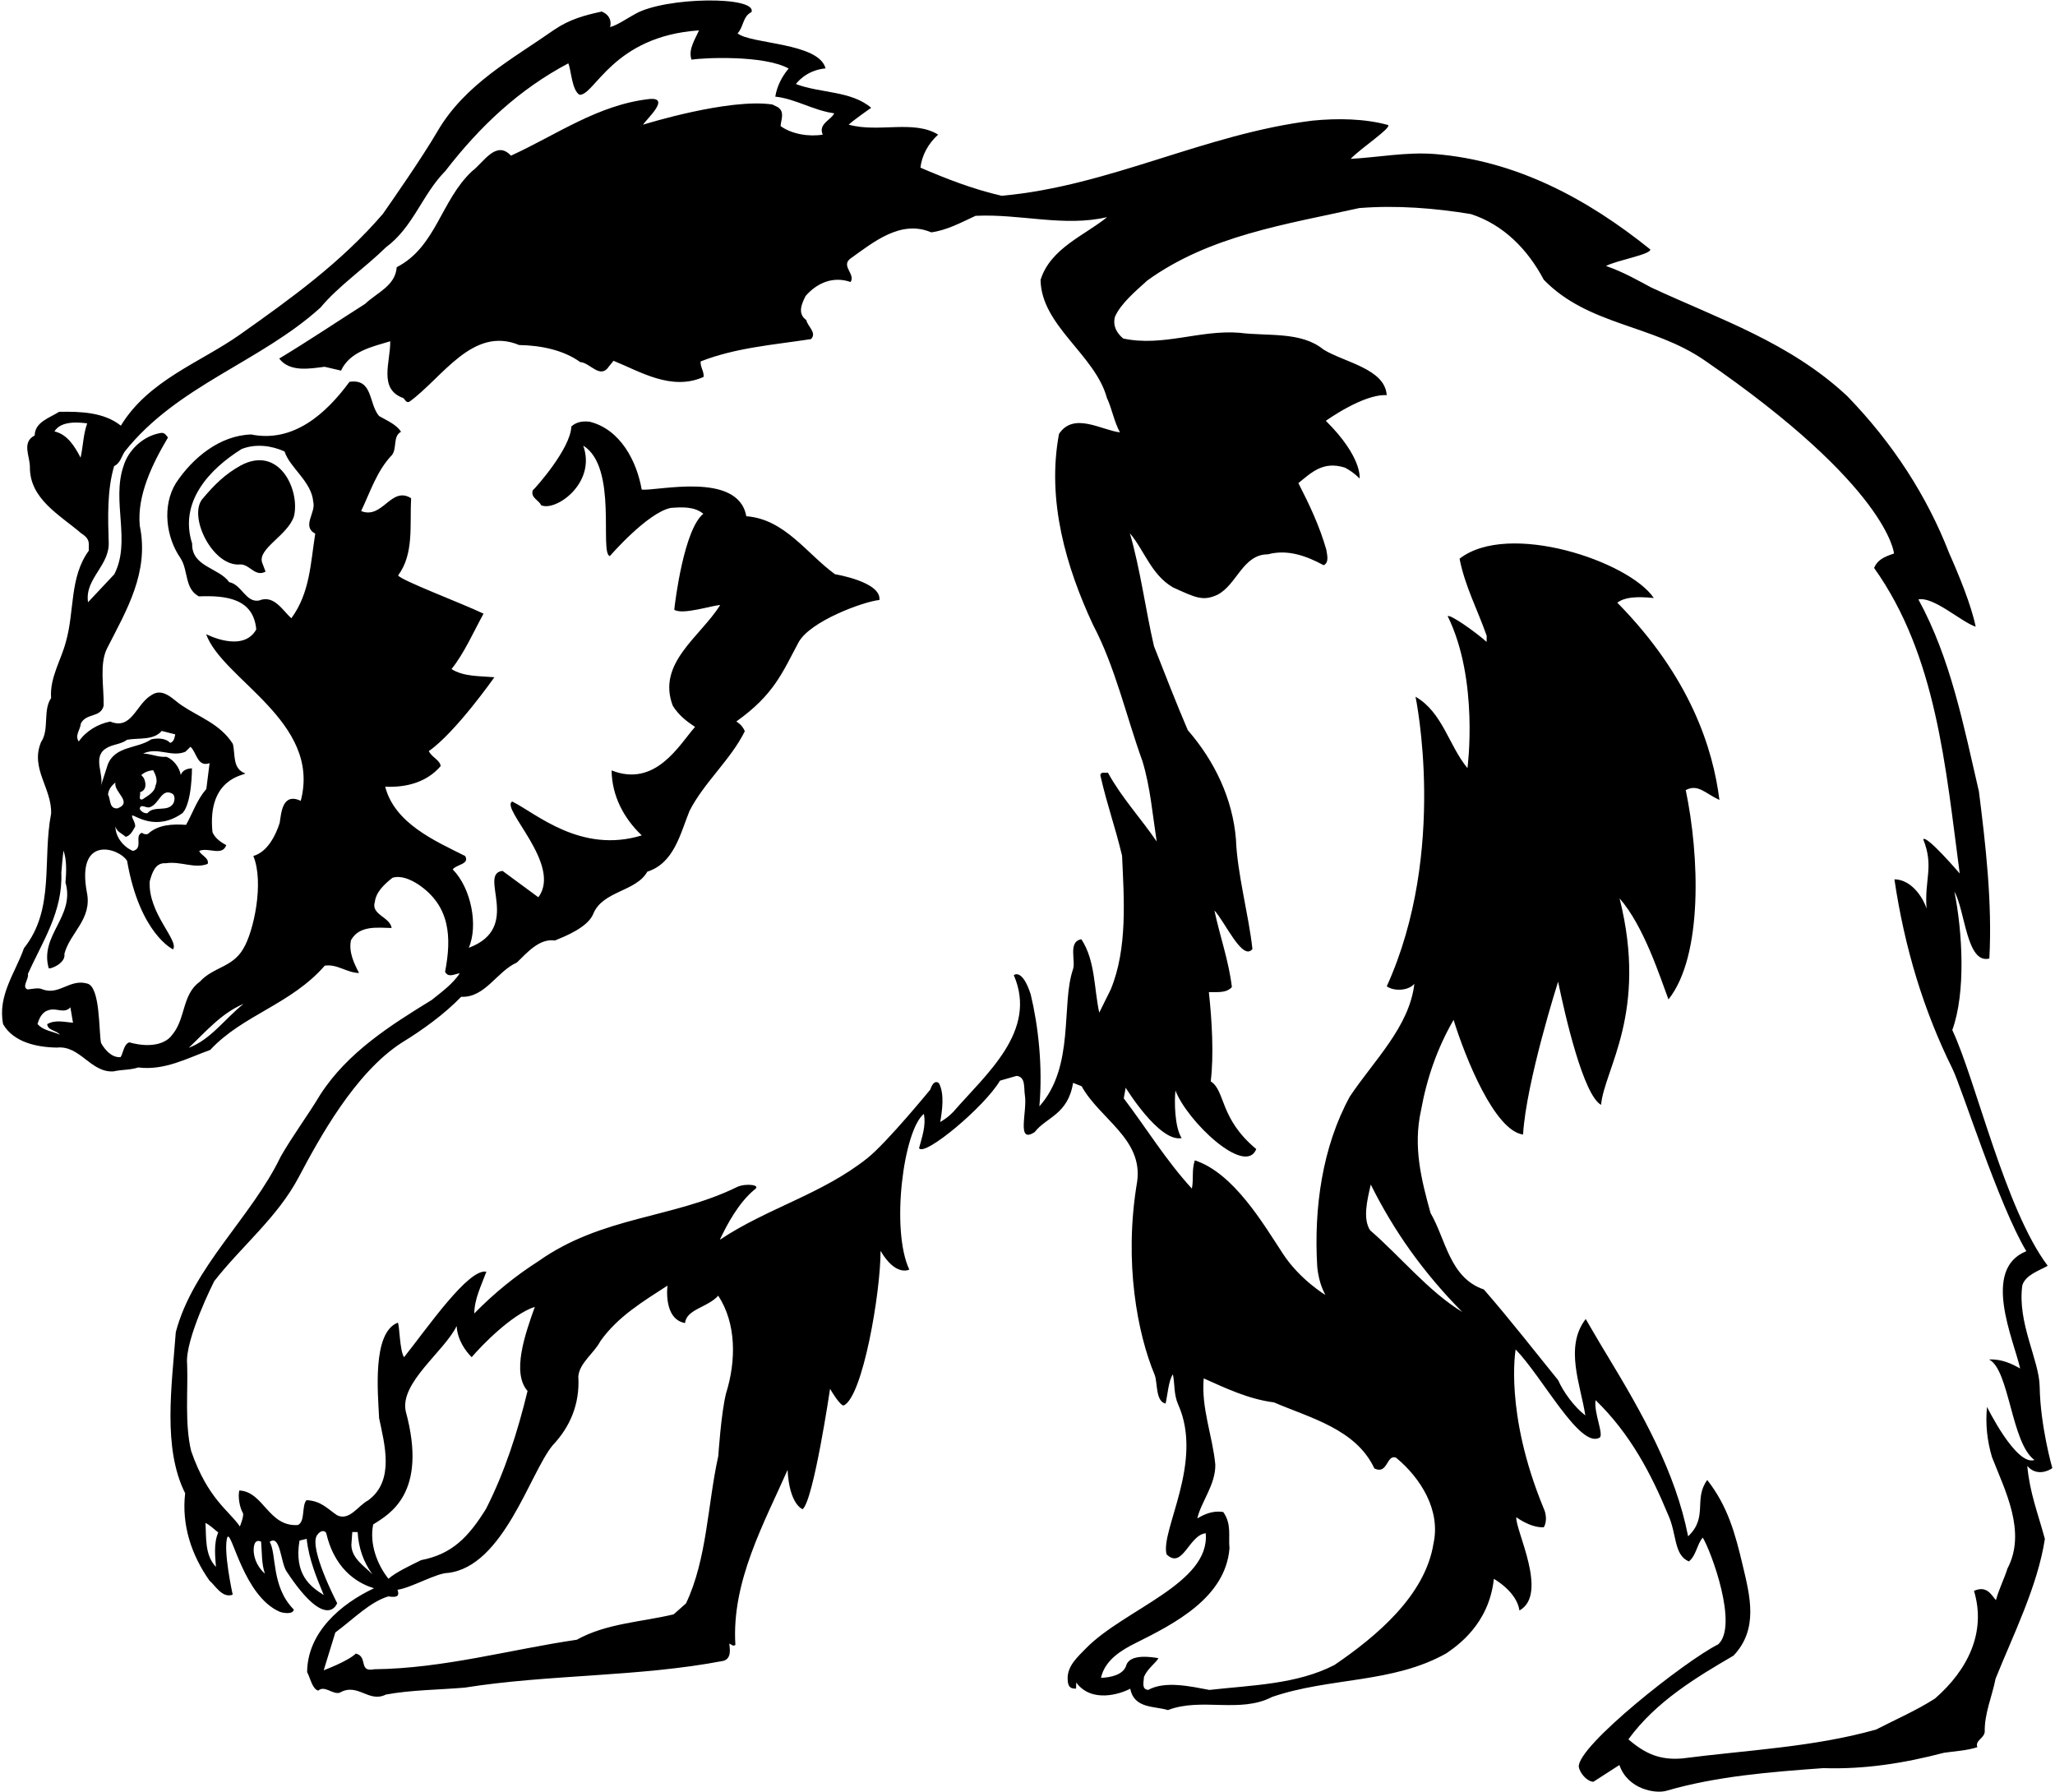 <?xml version="1.0" encoding="UTF-8"?>
<svg xmlns="http://www.w3.org/2000/svg" xmlns:xlink="http://www.w3.org/1999/xlink" width="523pt" height="456pt" viewBox="0 0 523 456" version="1.1">
<g id="surface1">
<path style=" stroke:none;fill-rule:nonzero;fill:rgb(0%,0%,0%);fill-opacity:1;" d="M 522.32 373.621 C 522.32 373.621 519.273 363.066 519.098 352.867 C 518.984 346.121 513.344 336.617 514.688 327.074 C 515.551 324.441 518.938 323.387 521.148 322.141 C 510.266 307.664 502.98 275.266 496.863 262.133 C 500.352 252.562 499.438 237.059 497.402 226.934 C 500.156 231.719 500.465 245.418 506.293 243.941 C 507.059 229.727 505.34 214.922 503.633 201.398 C 499.781 184.828 496.484 167.633 488.234 152.547 C 492.145 151.785 499.094 158.258 502.812 159.496 C 501.719 154.066 498.527 146.312 496.07 140.789 C 490.453 126.289 481.73 112.77 470.145 100.828 C 455.488 87.102 437.43 81.172 420.219 73.156 C 417.016 71.453 413.258 69.25 408.719 67.688 C 411.66 66.184 420.164 64.762 420.004 63.484 C 403.965 50.559 385.805 40.855 365.191 39.203 C 357.965 38.621 350.586 40.074 343.738 40.426 C 346.426 37.641 354.164 32.559 353.266 31.816 C 347.363 30.176 340.34 30.066 334.035 30.699 C 306.438 34.109 282.523 47.332 254.938 49.828 C 247.664 48.168 240.867 45.508 234.25 42.672 C 234.617 39.535 236.211 36.57 238.758 34.258 C 232.523 30.422 223.531 33.844 215.992 31.723 C 217.473 30.375 221.715 27.43 221.715 27.43 C 216.582 23.062 208.82 23.766 202.562 21.391 C 202.562 21.391 204.977 17.875 210.102 17.402 C 208.395 10.809 191.066 11.266 187.711 8.484 C 189.285 6.867 188.961 4.219 191.258 3.066 C 192.664 -1.047 169.406 -0.82 161.699 3.527 C 159.586 4.68 157.188 6.375 155.262 6.895 C 155.262 6.895 156.184 4.195 153.133 2.938 C 148.832 3.879 145.012 4.879 141.023 7.59 C 130.328 15.086 118.375 21.379 111.348 33.402 C 107.227 40.453 99.867 50.938 97.438 54.441 C 86.758 66.867 73.898 76.074 61.031 85.172 C 51.078 92.203 37.777 96.762 30.758 108.328 C 26.434 104.891 20.508 104.707 15.031 104.805 C 12.727 106.32 8.883 107.355 8.828 110.82 C 5.426 112.594 7.652 116.094 7.609 118.922 C 7.578 127.039 15.27 131.078 20.668 135.723 C 23.262 137.348 22.449 138.578 22.609 140.129 C 17.672 146.895 19 155.488 16.781 163.301 C 15.523 168.113 12.629 172.449 13.004 177.652 C 10.859 180.812 12.609 185.672 10.461 188.832 C 7.625 195.539 13.203 200.551 13.012 207.023 C 10.73 218.938 14.008 231.391 6.102 241.305 C 3.906 247.562 -0.648 253.332 0.789 260.652 C 3.457 265.254 9.363 266.527 14.469 266.605 C 20.41 265.969 23.039 273.031 28.879 272.664 C 31.168 272.152 32.988 272.363 35.191 271.664 C 41.926 272.5 47.629 269.305 53.5 267.203 C 61.754 258.301 74.016 255.66 82.652 245.758 C 85.762 245.258 88.277 247.578 91.379 247.625 C 90.051 245.051 88.723 242.297 89.316 239.293 C 91.473 235.406 96.117 236.113 99.672 236.168 C 99.258 233.336 94.344 232.805 95.395 229.535 C 95.707 226.988 97.836 225.012 99.867 223.402 C 102.066 222.707 104.512 223.84 106.41 225.055 C 114.625 230.559 114.957 238.594 113.273 247.32 C 114.16 249.07 116.098 247.641 117.008 247.742 C 115.051 250.543 112.559 252.328 109.883 254.477 C 99.477 260.883 88.516 267.738 81.512 278.578 C 78.328 283.91 74.512 288.961 71.418 294.387 C 63.973 309.867 49.098 322.41 44.738 339.035 C 43.707 352.883 41.367 368.535 47.121 380.027 C 46.176 388.129 48.754 395.793 53.305 402.25 C 54.836 403.551 56.562 406.805 59.223 405.84 C 59.223 405.84 56.664 394.219 57.898 391.137 C 59.055 389.742 62.02 406.16 71.16 410.176 C 72.156 410.559 74.574 410.902 74.777 409.629 C 68.973 403.766 70.457 395.559 68.641 392.395 C 71.367 390.426 71.398 397.59 72.914 399.895 C 83.223 415.508 85.809 407.996 85.809 407.996 C 85.809 407.996 78.438 393.848 80.715 390.656 C 81.824 389.098 82.996 389.629 83.094 390.426 C 85.504 400.461 92.23 403.309 95.184 404.203 C 86.73 408.176 78.23 415.434 78.164 425.559 C 78.879 426.758 79.445 429.863 80.988 430.25 C 82.652 428.816 84.621 431.309 86.453 430.789 C 91.055 428.125 93.801 433.469 98.211 431.258 C 104.523 430.078 111.953 430.035 118.258 429.496 C 139.652 426.082 162.77 426.805 184.176 422.664 C 186.164 422.004 185.77 419.77 185.609 418.305 C 186.066 418.406 186.602 419.145 187.156 418.605 C 186.129 402.535 194.496 387.57 200.445 374.074 C 200.871 382.902 204.258 384.086 204.258 384.086 C 207.027 381.992 211.254 353.441 211.254 353.441 C 211.43 353.809 213.809 357.766 214.719 357.688 C 219.566 355.543 224.129 328.867 224.102 318.34 C 228.004 324.992 231.418 323.102 231.418 323.102 C 226.637 312.906 229.953 287.602 235.125 283.484 C 235.719 286.594 234.617 289.422 233.898 292.219 C 235.301 294.438 250.574 281.672 254.5 275.023 L 258.715 273.812 C 261.086 274.027 260.535 276.91 260.828 278.676 C 261.52 282.812 258.555 291.246 263.332 288.109 C 266.215 284.324 271.781 283.723 273.102 275.582 L 275.277 276.438 C 279.891 284.809 290.941 289.809 289.406 300.73 C 285.914 321.344 289.562 339.582 293.852 349.871 C 294.656 351.797 294.008 356.621 296.641 357.207 C 297.129 355.207 297.391 351.293 298.508 349.762 C 299.016 352.23 298.695 354.859 299.848 357.441 C 306.438 372.188 295.266 389.516 296.895 395.574 C 300.965 399.547 302.559 390.656 306.855 390.203 C 308.031 402.969 286.219 409.496 276.398 419.473 C 274.289 421.664 271.586 423.957 271.719 427.336 C 271.781 429.301 272.41 429.809 273.867 429.738 L 273.895 428.191 C 277.82 433.52 285.16 431.098 287.641 429.77 C 288.652 434.887 293.789 434.148 297.242 435.207 C 305.754 431.922 315.547 436.125 323.73 431.871 C 338.492 426.809 354.398 428.48 368.109 420.758 C 370.73 418.926 378.938 413.457 380.191 401.816 C 380.191 401.816 386.008 405.02 386.703 409.859 C 394.215 405.703 385.551 389.285 385.906 386.121 C 385.906 386.121 389.426 388.832 392.891 388.691 C 393.531 387.691 393.758 385.641 392.785 383.676 C 382.816 359.418 385.738 343.434 385.738 343.434 C 392.621 350.527 401.969 368.539 407.023 365.922 C 408.352 365.348 405.57 359.605 406.078 356.332 C 414.977 364.949 420.289 375.246 424.512 385.438 C 426.82 390.426 425.906 395.672 429.801 397.375 C 431.648 396.035 431.973 392.758 433.359 391.32 C 435.496 394.816 442.477 413.715 437.297 418.469 C 428.934 422.629 401.281 444.465 401.809 449.68 C 402.059 451.145 403.77 453.344 405.504 453.461 L 412.137 449.188 C 414.277 455.406 421.348 456.547 424.074 455.754 C 436.934 452.016 450.598 450.961 464.023 449.98 C 474.508 450.324 484.562 448.742 494.73 446.074 C 497.562 445.66 500.574 445.523 503.234 444.652 C 502.621 442.91 504.906 442.488 505.117 440.758 C 505.008 436.105 506.988 431.758 507.879 427.211 C 512.242 416.332 518.594 403.66 520.422 391.648 C 518.609 384.961 516.57 379.918 515.945 373.066 C 518.137 375.68 521.211 374.469 522.32 373.621 Z M 20.508 116.473 C 19.09 113.715 17.133 110.492 13.859 109.805 C 15.453 107.094 19.824 107.434 22.191 107.742 C 21.145 110.738 21.195 113.383 20.508 116.473 Z M 12.008 260.641 C 12.164 262.285 14.266 262.133 15.25 263.336 C 13.348 262.395 11.07 262.359 9.547 260.602 C 10.121 258.695 10.969 257.156 13.16 256.918 C 14.715 256.758 16.609 257.883 17.91 256.352 L 18.582 260.285 C 16.215 260.066 14.031 259.484 12.008 260.641 Z M 48.035 266.664 C 52.477 262.445 56.379 257.852 61.98 255.477 C 57.176 259.324 53.633 264.562 48.035 266.664 Z M 80.23 135.812 C 79.02 143.363 78.906 150.844 74.152 157.336 C 71.992 155.48 69.777 151.25 65.922 152.832 C 62.539 153.418 61.516 148.754 58.332 148.156 C 55.742 144.469 48.723 144.27 48.906 138.344 C 45.508 127.801 53.207 119.438 61.496 114.273 C 65.074 112.867 69.082 113.387 72.43 114.898 C 73.648 118.93 79.336 122.574 79.715 127.688 C 80.492 130.434 76.699 133.934 80.23 135.812 Z M 54.953 398.754 C 52.078 395.789 52.516 391.234 52.297 387.586 C 53.473 388.148 54.461 389.168 55.543 390.004 C 54.312 392.812 54.805 396.379 54.953 398.754 Z M 64.82 392.867 C 65.312 391.672 66.453 392.359 66.453 392.359 C 66.684 395.102 66.547 398.02 67.422 400.492 C 64.469 397.855 64.227 394.305 64.82 392.867 Z M 82.391 405.922 C 78.957 403.773 74.789 400.688 76.223 392.074 L 78.047 391.625 C 78.605 396.836 80.543 401.426 82.391 405.922 Z M 89.426 393.168 L 89.656 389.891 L 91.023 389.91 C 91.238 393.836 92.461 397.504 94.781 400.641 C 92.625 398.508 89.465 396.543 89.426 393.168 Z M 94.977 387.965 C 98.957 385.41 108.988 380.168 103.262 359.176 C 101.691 351.895 113.094 343.914 116.219 337.461 C 116.438 341.145 118.562 343.914 120.047 345.398 C 122.441 342.547 130.266 334.48 136.113 332.586 C 133.613 339.582 130.191 349.387 134.262 353.996 C 131.73 364.445 128.473 374.613 123.68 384.023 C 119.281 391.074 115.141 395.523 107.184 397.043 C 104.43 398.406 100.551 400.23 98.871 401.797 C 95.918 398.102 93.992 392.781 94.977 387.965 Z M 184.785 354.586 C 183.52 359.586 182.809 370.52 182.809 370.52 C 180.062 382.973 179.957 396.742 174.586 408.062 L 171.441 410.844 C 163.203 412.812 154.258 413.133 146.805 417.305 C 129.895 419.785 112.855 424.629 95.246 424.816 C 91.129 425.664 93.746 421.602 90.566 420.824 C 88.527 422.797 82.383 425.078 82.383 425.078 L 85.344 415.453 C 90.051 411.969 94.055 407.754 98.809 406.277 C 101.578 406.73 101.578 405.816 101.164 404.586 C 104.656 404.105 111.023 400.34 114.035 400.297 C 128.141 398.637 134.855 374.891 140.617 367.867 C 145.066 363.191 147.617 357.301 147.18 350.27 C 147.508 346.812 151.191 344.402 152.789 341.328 C 157.266 335.012 163.707 331.188 169.879 327.18 C 169.879 327.18 168.723 335.707 174.355 336.715 C 174.652 333.199 180.125 332.742 182.793 329.746 C 187.426 336.84 187.371 346.324 184.785 354.586 Z M 279.758 257.715 C 278.395 251.398 278.773 244.473 275.211 239.039 C 271.734 239.621 273.832 244.508 273.086 246.668 C 269.988 255.645 273.605 271.41 264.523 281.562 C 265.41 271.449 264.258 261.152 262.316 253.07 C 260.152 246.332 258.012 248.172 258.012 248.172 C 264.18 262.402 250.969 273.328 242.613 282.961 C 241.406 284.219 240.578 284.754 239.289 285.555 C 239.793 282.551 240.402 278.457 238.984 275.699 C 238.176 274.953 237.352 275.516 236.754 277.301 C 236.754 277.301 225.723 290.789 220.738 294.754 C 209.176 303.949 195.355 307.41 183.191 315.523 C 184.984 311.723 187.895 306.199 191.961 302.797 C 194.031 301.508 189.699 301.051 187.555 302.102 C 171.156 310.137 153.219 309.488 136.953 321.02 C 131.246 324.672 125.797 329.059 120.699 334.27 C 120.758 330.531 122.449 327.273 123.781 323.645 C 119.246 322.711 108.785 337.918 102.836 345.398 C 101.676 343.738 101.688 336.898 101.234 336.617 C 94.625 339.129 96.215 354.871 96.484 360.898 C 97.844 367.484 100.527 376.828 93.703 381.832 C 91.129 383.16 88.969 387.141 85.801 385.633 C 83.184 383.859 81.742 381.992 78.016 381.777 C 76.719 383.125 77.754 387.234 75.805 388.113 C 68.289 388.602 67.102 379.602 60.906 379.324 C 60.512 380.926 60.992 383.699 61.832 385.078 C 62.133 385.867 61.047 388.477 61.047 388.477 C 58.371 384.5 52.898 381.535 48.652 369.285 C 46.973 362.383 47.883 353.719 47.625 347.195 C 46.973 340.949 54.516 326.051 54.516 326.051 C 61.586 317.035 70.598 309.82 75.988 299.652 C 81.172 289.879 90.293 273.008 102.328 265.305 C 107.574 262.102 113.109 258.082 117.371 253.68 C 123.48 253.953 126.41 247.25 131.551 244.957 C 134.145 242.441 137.301 238.754 141.215 239.359 C 143.645 238.352 149.57 236.07 150.988 232.574 C 153.371 226.691 161.883 226.949 164.742 221.84 C 171.523 219.664 173.098 212.301 175.469 206.406 C 179.137 199.168 185.977 193.344 189.551 186.102 C 189.113 185 188.395 184.258 187.402 183.605 C 196.996 176.789 199.141 171.105 203.215 163.508 C 206.117 158.094 219.797 153.078 223.812 152.695 C 224.355 148.062 212.512 146.137 212.512 146.137 C 205.293 140.918 199.73 132.105 189.934 131.379 C 187.875 119.789 166.859 125.098 163.312 124.59 C 162.055 117.363 157.891 109.273 150.078 107.328 C 148.258 107.117 146.703 107.367 145.406 108.535 C 145.23 114.188 136.227 124.266 135.578 124.801 C 135.004 126.711 137.184 127.289 137.711 128.574 C 141.363 130.277 151.852 122.984 148.434 113.414 C 157.324 118.879 152.484 140.84 155.211 141.52 C 155.211 141.52 164.773 130.449 170.719 129.262 C 173.734 129.035 176.746 128.898 178.996 130.758 C 174.102 134.695 171.816 152.992 171.602 155.18 C 173.77 156.582 181.562 153.965 183.293 153.992 C 178.152 162.121 167.105 168.793 171.227 179.617 C 172.738 182.012 174.633 183.504 176.891 184.996 C 172.898 189.496 166.898 200.504 155.652 196.07 C 155.734 202.551 158.746 208.25 163.332 212.605 C 147.746 217.375 136.328 206.902 130.355 203.984 C 127.23 205.672 143.188 220.109 137.008 228.348 L 127.895 221.641 C 121.5 222.363 133.156 236.07 119.297 241.211 C 121.758 235.613 119.934 226.039 115.223 221.266 C 116.062 220.004 119.621 219.965 118.379 217.848 C 110.684 213.992 100.445 209.547 98.031 200.207 C 103.504 200.473 108.723 199.004 112.16 194.949 C 111.91 193.395 110.004 192.82 109.117 191.164 C 115.938 186.434 125.824 172.355 125.824 172.355 C 122.09 172.027 117.98 172.234 114.91 170.273 C 118.164 166.219 120.527 160.781 123.062 156.172 C 117.086 153.344 102.121 147.73 101.32 146.441 C 105.414 140.941 104.254 133.629 104.629 126.789 C 99.48 123.609 97.43 132.246 91.902 130.062 C 94.258 125.172 95.891 119.816 99.781 115.773 C 101.086 113.969 99.945 111.031 102.062 109.879 C 100.812 107.941 98.363 106.992 96.469 105.871 C 93.777 102.727 94.973 96.27 88.938 97.18 C 82.977 105.301 74.652 112.742 63.922 110.57 C 55.984 110.812 49.059 116.453 44.762 122.957 C 41.207 128.738 42.27 136.781 45.93 142.035 C 47.98 145.172 46.906 149.805 50.613 151.777 C 57.688 151.484 64.527 152.395 65.219 160.195 C 61.793 166.305 52.461 161.383 52.461 161.383 C 56.547 172.914 81.855 183.633 76.543 203.801 C 71.824 201.645 71.598 206.887 71.168 209.465 C 70.207 212.461 68.137 216.805 64.473 217.844 C 67.285 224.637 64.527 237.211 61.922 241.43 C 59.203 246.223 54.281 246.066 50.848 249.848 C 46.234 253.152 47.328 259.355 43.707 263.496 C 42.68 264.941 39.449 267.078 32.898 265.277 C 31.469 265.711 31.32 268.23 30.668 269.043 C 28.387 269.191 26.684 267.156 25.707 265.41 C 25.117 262.301 25.539 251.117 22.199 250.309 C 17.75 249.055 15.133 253.332 10.871 251.809 C 9.875 251.242 8.039 251.73 7.035 251.809 C 5.402 251.234 7.441 249.078 7.094 247.887 C 10.777 239.645 16.004 232.062 15.609 222.113 C 15.727 220.289 15.938 218.469 16.152 216.465 C 17.027 218.852 16.887 221.949 16.664 224.59 C 19.176 233.297 9.984 237.988 12.406 246.418 C 12.859 246.699 16.805 245.117 16.387 242.738 C 17.84 237.289 23.543 233.91 22.098 227.047 C 19.383 212.359 30.328 215.777 32.344 219.086 C 35.574 237.668 44.039 241.609 44.039 241.609 C 45.625 239.355 37.625 232.422 38.105 224.281 C 38.68 222.285 39.453 219.469 42.188 219.691 C 46.027 219.113 49.551 221.172 52.855 219.855 C 53.336 218.312 50.887 217.547 50.719 216.539 C 53.105 215.57 56.535 217.996 57.582 215.094 C 56.223 214.344 54.691 213.316 54.074 211.758 C 52.672 197.996 62.246 197.312 62.422 196.836 C 59.066 195.598 59.941 191.961 59.254 189.305 C 56.047 184.242 50.691 182.516 46.27 179.531 C 44.102 178.129 41.508 174.805 38.465 176.949 C 34.598 179.262 33.492 185.902 28.055 183.629 C 24.945 184.219 21.816 186.09 20.043 188.707 C 18.969 187.141 20.453 185.703 20.566 184.152 C 21.977 181.348 25.605 182.77 26.383 179.59 C 26.457 174.664 25.27 168.992 27.246 165.012 C 32.227 155.234 38.031 145.656 35.566 133.762 C 34.863 126.09 38.727 118.121 42.75 111.344 C 42.215 110.695 41.859 109.961 40.762 110.219 C 36.465 110.973 32.668 114.473 31.422 118.648 C 28.363 127.633 33.41 137.742 29.086 146.156 L 22.406 153.262 C 21.496 147.227 28.023 143.953 27.66 137.836 C 27.477 131.996 27.223 124.695 29.051 118.609 C 30.609 117.906 30.91 116.176 31.75 114.914 C 45.145 98.062 66.211 92.184 81.566 78.277 C 86.027 72.875 93.031 68.055 98.219 62.938 C 105.23 57.754 107.363 49.578 113.383 43.469 C 122.227 32.02 132.219 22.688 144.633 16.125 C 145.34 17.598 145.516 23 147.504 24.125 C 151.395 24.262 155.957 9.211 177.883 7.734 C 177.027 9.82 175.039 12.621 176.004 15.188 C 178.984 14.684 194.465 13.969 200.707 17.441 C 199.035 19.422 197.719 21.953 197.312 24.594 C 202.414 25.129 207.02 28.117 212.301 28.836 C 211.637 30.469 208.152 31.508 209.387 34.266 C 205.82 34.848 201.547 34.145 198.66 32.094 C 198.777 30.363 199.809 28.465 197.91 27.246 L 196.555 26.59 C 185.449 24.961 164.188 31.566 163.641 31.738 C 164.574 30.297 170.777 24.715 165.289 25.199 C 152.223 26.641 141.617 34.32 130.043 39.617 C 126.273 35.547 123.086 41.336 120.133 43.57 C 112.176 51.02 110.988 62.859 100.969 67.996 C 100.621 72.734 96.035 74.395 92.891 77.355 C 85.613 81.988 78.426 86.805 71.059 91.254 C 73.742 94.758 78.773 93.832 82.613 93.344 L 86.793 94.32 C 89.059 89.43 94.73 88.238 99.312 86.852 C 99.414 92.051 96.207 99.023 102.648 101.312 C 103.098 101.684 103.359 102.602 104.184 102.246 C 112.578 96.176 120.262 82.883 132.133 87.809 C 137.605 87.895 143.426 89.074 147.664 92.152 C 150.215 92.281 152.793 96.699 155.035 93.176 L 156.152 91.824 C 162.77 94.48 170.898 99.621 179.074 95.914 C 179.188 94.457 178.199 93.438 178.312 91.98 C 187.305 88.473 196.621 87.793 206.402 86.301 C 207.977 84.684 205.539 83.094 205.199 81.449 C 202.855 79.77 204.078 77.234 205.02 75.336 C 207.992 71.914 212.121 70.242 216.477 71.77 C 217.781 69.781 213.984 67.719 216.383 65.84 C 222.285 61.645 229.215 55.82 237.008 59.133 C 241.121 58.559 244.617 56.605 248.293 54.926 C 259.703 54.371 270.777 57.824 281.762 55.258 C 276.219 59.824 267.32 63.152 264.824 71.234 C 265.012 82.91 278.672 90.234 281.695 101.227 C 283.02 104.074 283.52 107.273 285.027 110.031 C 280.387 109.508 273.254 104.746 269.516 110.434 C 266.336 127.441 271.367 144.395 278.168 159 C 283.84 169.758 286.57 182.113 290.77 193.762 C 292.766 200.359 293.301 207.117 294.379 214.156 C 290.367 208.258 285.43 202.984 281.969 196.637 C 281.328 196.809 280.152 196.246 280.043 197.336 C 281.926 205.484 283.594 209.613 285.566 217.762 C 286.043 228.531 287.031 241.316 282.676 251.832 Z M 33.844 216.555 C 31.488 215.605 29.336 213.02 29.379 210.285 C 29.633 211.656 31.086 212.133 31.984 212.969 C 33.172 212.715 33.832 211.355 34.395 210.359 C 34.504 209.27 33.516 208.34 33.617 207.52 C 34.258 207.348 39.676 211.789 46.488 206.898 C 48.902 204.199 48.852 195.531 48.852 195.531 C 47.664 195.605 46.473 195.953 45.996 197.223 C 45.75 195.484 44.234 193.273 42.328 192.605 C 40.137 192.754 38.508 191.816 36.41 191.785 C 40.18 190.02 43.602 192.805 47.184 191.312 L 48.477 190.055 C 50.008 191.355 50.223 195.355 53.34 194.219 L 52.512 200.785 C 50.094 203.578 49.039 206.938 47.352 209.922 C 43.98 209.688 40.242 209.812 37.648 212.234 C 37.098 212.406 36.645 212.309 36.102 211.938 C 34.086 212.727 36.59 215.867 33.844 216.555 Z M 29.906 205.73 C 27.715 205.879 28.207 203.426 27.496 202.227 C 27.605 200.953 28.352 199.961 29.367 199.156 C 28.875 201.609 33.941 204.152 29.906 205.73 Z M 35.621 201.621 C 37.363 201.102 37.211 199.277 36.59 197.988 L 35.965 197.25 C 36.613 196.621 37.805 196.094 38.992 196.02 C 39.613 197.215 40.23 198.594 39.57 199.949 C 39.363 201.68 37.523 202.562 36.234 203.457 C 35.047 203.621 35.887 202.266 35.621 201.621 Z M 38.211 205.402 C 40.594 204.527 41.113 200.43 43.918 202.023 C 44.637 202.582 44.438 203.766 44.156 204.398 C 42.75 206.84 39.223 204.871 37.547 206.941 C 36.906 207.113 35.82 206.551 35.559 205.816 C 35.855 204.363 37.199 205.844 38.211 205.402 Z M 43.293 189.062 C 42.129 187.766 39.848 187.824 38.473 188.168 C 34.973 190.574 29.328 189.762 27.43 194.566 L 25.613 200.191 C 26.66 197.289 23.445 192.863 26.855 190.543 C 28.516 189.383 30.699 189.508 32.363 188.258 C 35.379 187.754 39.109 188.449 41.152 186.02 L 44.605 186.895 C 44.41 187.711 44.301 188.805 43.293 189.062 Z M 364.824 392.824 C 362.707 406.109 350.234 416.496 339.633 423.723 C 330.07 428.684 318.484 428.871 307.797 430.078 C 302.973 429.184 296.523 427.691 292.199 430.086 C 290.703 429.871 290.934 428.73 291.152 426.723 C 292.07 424.629 293.895 423.488 294.836 422.004 C 292.984 421.664 287.531 420.859 286.637 423.824 C 285.914 426.223 282.723 426.906 280.203 427.008 C 281.188 422.465 285.469 419.918 288.914 418.203 C 298.91 413.227 311.895 406.605 312.906 394.035 C 312.594 390.883 313.504 387.918 311.316 384.797 C 308.77 384.395 306.656 385.273 304.723 386.43 C 305.605 382.34 309.402 377.836 309.297 372.727 C 308.59 365.328 305.684 358.445 306.348 350.793 C 312.055 353.344 317.762 356.074 324.223 356.902 C 333.469 360.875 345.098 363.699 349.781 373.711 C 353.219 375.406 352.848 370.02 355.293 370.969 C 361.598 376.172 366.688 384.367 364.824 392.824 Z M 348.695 313.102 C 346.789 310.172 347.945 305.434 348.863 301.461 C 354.777 313.34 362.219 323.832 372.145 333.895 C 363.539 328.645 356.41 319.773 348.695 313.102 Z M 506.969 370.844 C 510.301 379.375 515.797 389.844 510.91 399.164 C 510.047 401.887 508.734 404.422 507.961 407.238 C 506.617 405.574 505.48 403.496 502.383 404.871 C 505.594 415.5 500.691 425.094 492.465 432.266 C 487.766 435.293 482.453 437.586 477.488 440.152 C 461.641 444.652 444.48 445.395 428.121 447.516 C 422.461 447.977 418.746 446.367 414.426 442.652 C 421.504 432.91 432.062 426.688 441.176 421.355 C 447.57 414.613 445.398 406.277 443.531 398.406 C 441.641 390.426 439.777 383.391 434.496 376.652 C 430.922 381.535 434.801 386.094 429.629 390.988 C 426.41 374.613 417.973 359.707 409.168 345.16 C 407.297 342.121 403.566 335.68 403.566 335.68 C 398.074 342.801 402.305 352.535 403.465 360.215 C 400.668 358.074 397.887 354.289 396.562 351.262 C 391.344 344.848 384.309 335.797 377.645 328.168 C 368.934 325.207 367.988 315.434 364.078 308.715 C 361.742 300.289 359.594 291.863 361.648 282.594 C 363.145 274.312 365.816 266.695 369.938 259.551 C 372.98 269.355 380.406 287.762 387.621 288.734 C 388.426 275.246 396.539 249.836 396.539 249.836 C 398.406 258.891 403.008 278.711 407.477 281.184 C 408.273 272.113 419.492 257.793 412.188 228.641 C 418.371 235.664 422.488 248.684 424.629 254.348 C 433.449 243.246 432.512 217.73 429.023 201.078 C 432.152 199.391 434.039 201.98 437.594 203.574 C 435.969 190.598 430.262 172.328 411.605 153.379 C 413.543 151.949 416.422 151.762 420.895 152.188 C 414.629 142.863 383.883 132.504 371.461 142.188 C 372.812 149.137 376.094 155.301 378.367 161.812 L 378.344 163.359 C 375.555 160.855 369.086 156.273 368.438 156.812 C 376.453 173.062 373.473 195.484 373.473 195.484 C 368.727 189.758 367.121 181.25 360.25 177.312 C 360.25 177.312 368.555 216.586 352.934 251.008 C 354.758 252.336 358.469 252.172 359.953 250.367 C 358.691 261.297 349.715 269.82 343.555 279.031 C 336.516 291.875 334.363 307.441 335.23 322.23 C 335.621 326.816 337.219 329.281 337.309 329.559 C 337.309 329.559 330.832 325.676 326.523 319.102 C 321.461 311.379 313.961 298.543 304.082 295.301 C 303.242 297.859 303.828 300.039 303.336 302.496 C 296.785 295.371 291.805 287.18 285.992 279.52 L 286.492 276.82 C 286.492 276.82 295.035 290.789 300.734 289.633 C 298.953 286.961 298.84 280.262 299.156 277.531 C 302.105 285.32 316.922 299.453 319.723 292.438 C 310.312 284.637 311.906 277.566 308.129 275.203 C 308.945 268.676 308.457 259.797 307.656 252.488 C 309.758 252.426 312.031 252.828 313.516 251.207 C 312.707 244.445 310.516 238.484 309.07 231.711 C 311.762 234.582 316.238 244.734 318.746 241.523 C 317.785 232.754 314.867 222.316 314.547 213.555 C 313.699 203.324 309.195 193.77 302.293 185.82 C 299.387 179.027 296.492 171.594 293.684 164.438 C 291.543 155.191 290.238 144.957 287.555 135.703 C 291.227 140.047 292.984 146.238 298.473 149.461 C 304.383 152.168 306.172 153.043 309.844 151.367 C 314.809 148.797 316.297 141.066 322.68 141.074 C 327.809 139.691 332.703 141.594 336.867 143.844 C 338.426 143.141 337.641 140.848 337.562 139.934 C 335.848 133.926 333.27 128.469 330.438 122.949 C 333.855 120.176 336.762 117.285 342.258 118.996 C 343.371 119.562 344.738 120.477 346.023 121.766 C 346.023 121.766 346.789 116.371 337.43 107.098 C 337.43 107.098 347.02 100.184 352.918 100.57 C 352.492 93.801 342.035 92.207 336.793 88.934 C 331.117 84.285 322.523 85.613 315.426 84.688 C 305.312 83.895 295.941 88.309 285.852 86.148 C 284.23 84.754 283.16 83.008 283.746 80.645 C 285.258 77.199 289.047 74.066 292.004 71.375 C 307.867 59.941 327.156 57.137 345.918 52.953 C 355.414 52.188 365.254 52.977 374.352 54.484 C 382.613 57.164 388.809 63.461 392.887 71.188 C 404.199 82.852 420.5 82.551 433.801 91.695 C 480.742 123.969 482.027 140.867 482.027 140.867 C 479.375 141.754 477.809 142.535 476.957 144.531 C 492.852 166.848 495.152 195.246 498.75 222.301 C 498.75 222.301 490.391 212.5 489.461 213.578 C 492.254 220.566 489.746 223.758 490.312 231.203 C 489.18 227.902 486.215 223.836 482.129 223.781 C 484.73 241.316 489.586 257.215 496.895 271.984 C 499.281 276.805 508.621 306.594 515.703 318.426 C 504.227 323.012 512.504 340.953 514.125 348.273 C 512.137 347.148 509.473 345.812 506.219 345.984 C 511.406 348.59 511.863 367.285 517.77 371.559 C 513.121 373.172 505.699 358.055 505.699 358.055 C 505.254 362.344 505.75 366.809 506.969 370.844 "/>
<path style=" stroke:none;fill-rule:nonzero;fill:rgb(0%,0%,0%);fill-opacity:1;" d="M 61.25 118.465 C 57.293 120.684 54.699 123.188 51.449 127.059 C 47.883 131.648 54.27 144.414 61.23 143.641 C 63.598 143.676 64.984 146.922 67.586 145.469 L 66.73 143.227 C 65.441 139.629 73.289 136.254 74.824 131.352 C 76.383 124.809 71.141 113.18 61.25 118.465 "/>
</g>
</svg>
